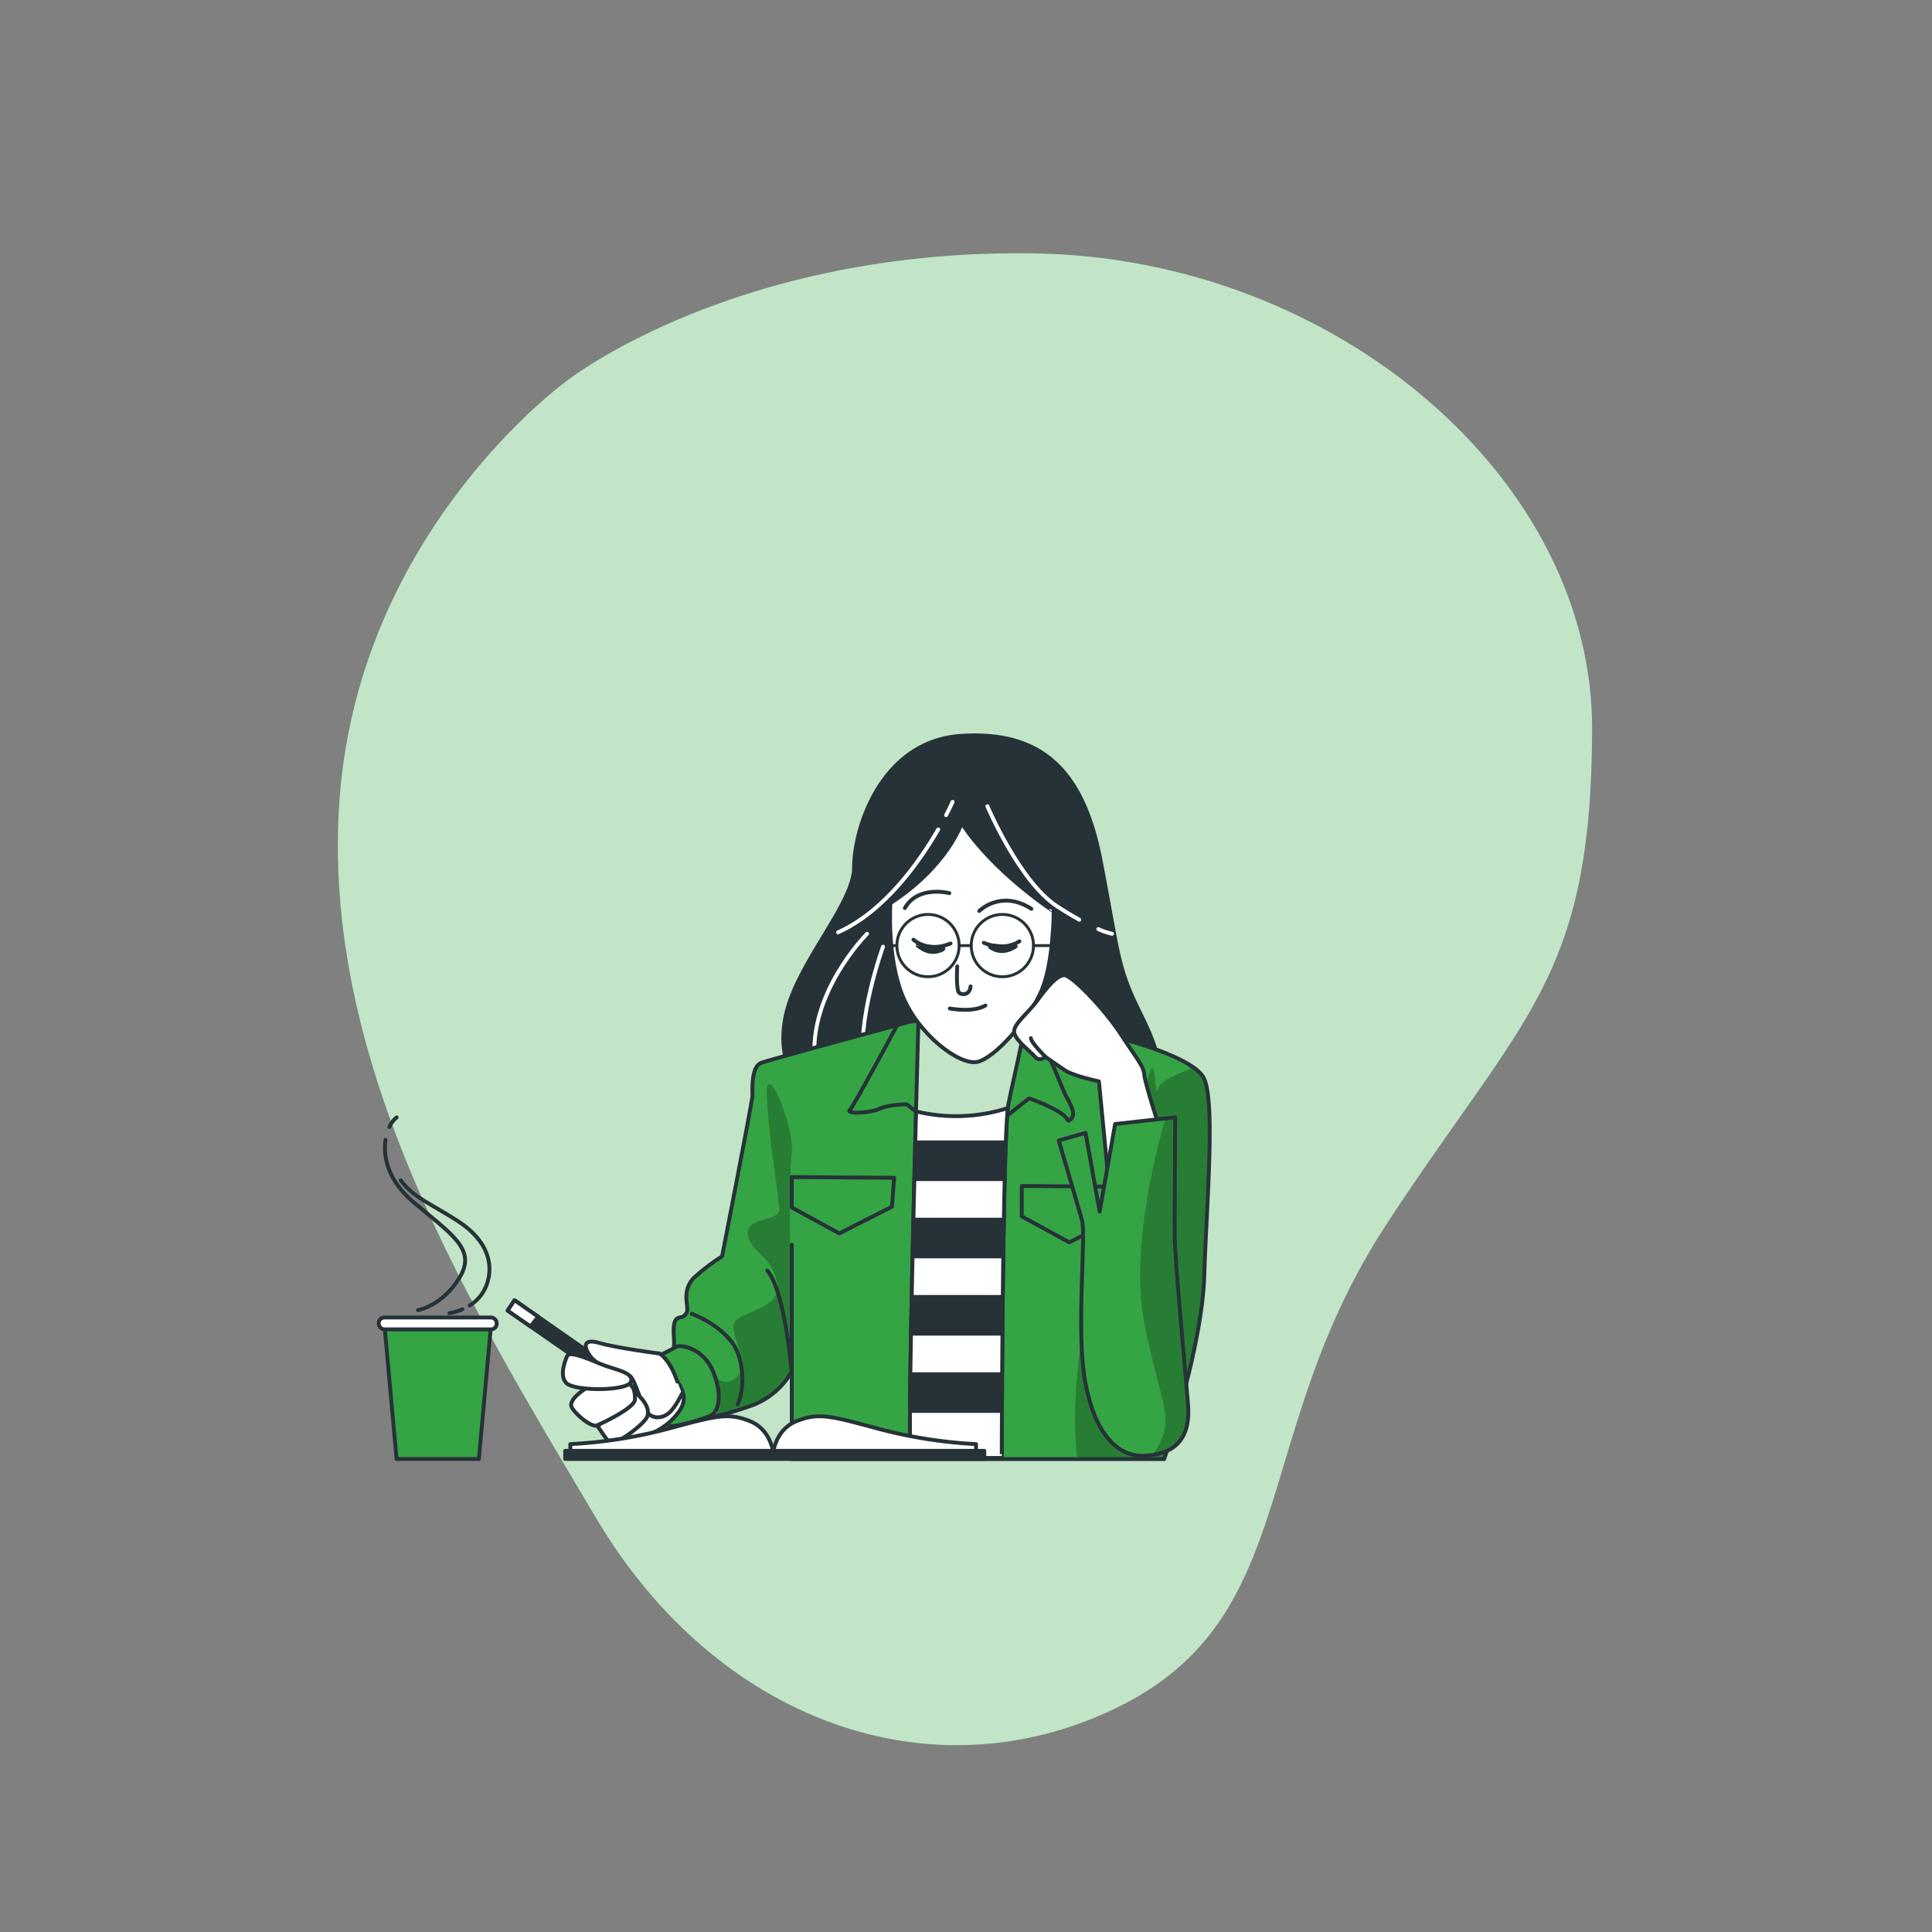 <svg xmlns="http://www.w3.org/2000/svg" xmlns:xlink="http://www.w3.org/1999/xlink" viewBox="0 0 500 500"><rect x="0" y="0" width="500" height="500" fill="#808080" stroke="none"/><defs><clipPath id="freepik--clip-path--inject-68"><path d="M235.25,264.5s-35.52,9.59-38.21,10.55-2.3,7.11-2.3,8.45-7.87,41.66-7.87,41.66a52.37,52.37,0,0,0-7.11,5.38c-3.07,2.88-1.92,6.72-1.92,7.68s.19,1.34-.77,2.3-3.07-.76-2.68,5.19-1.73,20,3.64,20.73,8.07.2,15.94-2.49a19.75,19.75,0,0,0,10.94-9v22.66h96.38s9.79-28.61,10.37-47.42,3.07-46.47-.38-51.65-21.7-10.94-37.83-12.86S238.13,263.73,235.25,264.5Z" style="fill:#34A444;stroke:#263238;stroke-linecap:round;stroke-linejoin:round"></path></clipPath><clipPath id="freepik--clip-path-2--inject-68"><path d="M237.74,262.58s-3.26,114.73-1.92,114.73h23.43s.19-83.63,1.72-91.5,5.19-21.89,4.61-25.73-26.68-1.73-26.68-1.73A15.28,15.28,0,0,0,237.74,262.58Z" style="fill:#fff;stroke:#263238;stroke-linecap:round;stroke-linejoin:round"></path></clipPath><clipPath id="freepik--clip-path-3--inject-68"><path d="M260.83,286.76a43.86,43.86,0,0,1-23.75.87c-.88,34.3-2.2,89.68-1.26,89.68h23.43S259.43,298.93,260.83,286.76Z" style="fill:#fff;stroke:#263238;stroke-linecap:round;stroke-linejoin:round"></path></clipPath><clipPath id="freepik--clip-path-4--inject-68"><path d="M280.94,293.2l3.65,20.35,4-22.66,15.55-1.72S304,313.36,304,319.5s2.69,34.18,3.46,44-4.42,13-11.52,13.24-12.87-6.33-15.17-19.58.38-37.44-.77-41.47-6-20.54-6-20.54Z" style="fill:#34A444;stroke:#263238;stroke-linecap:round;stroke-linejoin:round"></path></clipPath></defs><g id="freepik--background-simple--inject-68"><path d="M146.86,98.43s-53.5,38.23-58.93,107.69,34.95,133.74,66.29,186.68,87.07,72.48,134.92,49.1,34.13-70.65,69.6-124.93,53.14-63.36,53.3-128.24S345.6,66.93,268,65.58,146.86,98.43,146.86,98.43Z" style="fill:#34A444"></path><path d="M146.86,98.43s-53.5,38.23-58.93,107.69,34.95,133.74,66.29,186.68,87.07,72.48,134.92,49.1,34.13-70.65,69.6-124.93,53.14-63.36,53.3-128.24S345.6,66.93,268,65.58,146.86,98.43,146.86,98.43Z" style="fill:#fff;opacity:0.7"></path></g><g id="freepik--Coffee--inject-68"><polygon points="123.94 377.58 102.63 377.58 99.43 342.25 127.14 342.25 123.94 377.58" style="fill:#34A444;stroke:#263238;stroke-linecap:round;stroke-linejoin:round"></polygon><rect x="98.01" y="340.97" width="30.54" height="3.06" rx="1.46" style="fill:#fff;stroke:#263238;stroke-linecap:round;stroke-linejoin:round"></rect><path d="M100.78,291.65a6.8,6.8,0,0,1,1.87-2.47" style="fill:none;stroke:#263238;stroke-linecap:round;stroke-linejoin:round"></path><path d="M108.16,339.06s6.3-1.05,10.76-8.4-1.83-11-12.07-19.69c-6.37-5.39-7.76-11.5-7.08-16" style="fill:none;stroke:#263238;stroke-linecap:round;stroke-linejoin:round"></path><path d="M121.57,337.86a10.68,10.68,0,0,0,4.7-6.42c1.32-5-.52-10.76-7.87-15.48s-11.29-6-14.7-10.5" style="fill:none;stroke:#263238;stroke-linecap:round;stroke-linejoin:round"></path><path d="M116.3,339.84a13,13,0,0,0,3.36-1" style="fill:none;stroke:#263238;stroke-linecap:round;stroke-linejoin:round"></path></g><g id="freepik--Character--inject-68"><path d="M208.44,283.06c-4.76-5.31-6.7-11.22-5.26-19.33,2.5-14,17.86-29.57,17.86-39.36s6.85-32.59,27.78-33.94,31.55,9.17,36,32.21,4.23,27.07,9.41,37.82c2.13,4.43,4.54,8.9,5.42,13.79,1.75,9.7-8.78,14.44-16.23,17.11-20.92,7.48-47.1,12.42-66.8-1.13A45.58,45.58,0,0,1,208.44,283.06Z" style="fill:#263238;stroke:#263238;stroke-linecap:round;stroke-linejoin:round"></path><path d="M284.24,240.45a17.87,17.87,0,0,0,3.56,1.21" style="fill:none;stroke:#fff;stroke-linecap:round;stroke-miterlimit:10"></path><path d="M255.54,208.65s8.25,19.5,18,25.88c2.19,1.43,4.11,2.57,5.77,3.49" style="fill:none;stroke:#fff;stroke-linecap:round;stroke-miterlimit:10"></path><path d="M242.81,214.66c-4.74,8.19-13.77,21.17-25.91,26.62" style="fill:none;stroke:#fff;stroke-linecap:round;stroke-miterlimit:10"></path><path d="M246.53,207.52s-.58,1.32-1.69,3.45" style="fill:none;stroke:#fff;stroke-linecap:round;stroke-miterlimit:10"></path><path d="M224.4,241.66S209,257,210.9,275" style="fill:none;stroke:#fff;stroke-linecap:round;stroke-miterlimit:10"></path><path d="M228.53,245s-7.13,19.51-4.88,31.89" style="fill:none;stroke:#fff;stroke-linecap:round;stroke-miterlimit:10"></path><path d="M235.25,264.5s-35.52,9.59-38.21,10.55-2.3,7.11-2.3,8.45-7.87,41.66-7.87,41.66a52.37,52.37,0,0,0-7.11,5.38c-3.07,2.88-1.92,6.72-1.92,7.68s.19,1.34-.77,2.3-3.07-.76-2.68,5.19-1.73,20,3.64,20.73,8.07.2,15.94-2.49a19.75,19.75,0,0,0,10.94-9v22.66h96.38s9.79-28.61,10.37-47.42,3.07-46.47-.38-51.65-21.7-10.94-37.83-12.86S238.13,263.73,235.25,264.5Z" style="fill:#34A444"></path><g style="clip-path:url(#freepik--clip-path--inject-68)"><path d="M307.61,275.4c.5.59.71,1.09.28,1.29-1.32.63-7.52,2.63-8.27,5.26s-.44-8-1.88-4.89-3.39,15.42-11.28,40.24c-6.31,19.81-9.73,45.13-7.6,60.28h22.43s9.79-28.61,10.37-47.42,3.07-46.47-.38-51.65A11.92,11.92,0,0,0,307.61,275.4Z" style="opacity:0.24;mix-blend-mode:multiply"></path><path d="M236.59,259.12a8.68,8.68,0,0,0-3.07,3.65c-1.34,2.68-12.67,23.61-13.63,24.57s5.18.77,7.68-.38,7.1-1.15,7.1-1.15l4.42,3.45,13.63,5.38s6.14-4.42,9.21-6.91,4.42-3.46,4.42-3.46a43.5,43.5,0,0,1,7.68,3.46c3.07,1.92,1.92,2.88,3.07,1.92s.58-2.88-1-5.57-6.33-17.47-12.29-23S243.69,253.74,236.59,259.12Z" style="fill:#34A444;stroke:#263238;stroke-linecap:round;stroke-linejoin:round"></path><polygon points="264.43 306.93 290.93 307.12 290.35 314.61 276.72 321.52 264.43 314.8 264.43 306.93" style="fill:#34A444;stroke:#263238;stroke-linecap:round;stroke-linejoin:round"></polygon><polygon points="204.91 304.62 231.41 304.81 230.83 312.3 217.2 319.21 204.91 312.49 204.91 304.62" style="fill:#34A444;stroke:#263238;stroke-linecap:round;stroke-linejoin:round"></polygon><path d="M205.23,362.05s-1.5-56.78-.37-63.18-6.77-25.57-6.4-15.41,3,25.47,3.22,29.28-8.86,1.93-8.11,6.82,6,4.88,7.53,12.41-11.29,7.14-11.29,11.28,4.52,9.77.76,13.16-5.88-1.15-5.88-1.15a19.38,19.38,0,0,1,.74,11.16A61.69,61.69,0,0,0,194,364a19.75,19.75,0,0,0,10.94-9v8.16Z" style="opacity:0.24;mix-blend-mode:multiply"></path></g><path d="M235.25,264.5s-35.52,9.59-38.21,10.55-2.3,7.11-2.3,8.45-7.87,41.66-7.87,41.66a52.37,52.37,0,0,0-7.11,5.38c-3.07,2.88-1.92,6.72-1.92,7.68s.19,1.34-.77,2.3-3.07-.76-2.68,5.19-1.73,20,3.64,20.73,8.07.2,15.94-2.49a19.75,19.75,0,0,0,10.94-9v22.66h96.38s9.79-28.61,10.37-47.42,3.07-46.47-.38-51.65-21.7-10.94-37.83-12.86S238.13,263.73,235.25,264.5Z" style="fill:none;stroke:#263238;stroke-linecap:round;stroke-linejoin:round"></path><path d="M204.91,322.09v33.22s-1.73-21.12-6.33-26.5" style="fill:none;stroke:#263238;stroke-linecap:round;stroke-linejoin:round"></path><path d="M179,340s10.18,3.65,12.29,11.13-.38,12.29-.38,12.29" style="fill:none;stroke:#263238;stroke-linecap:round;stroke-linejoin:round"></path><path d="M166.82,352.59s7.43-3.38,8-4,7.11-.31,9.84,6.65.75,10.3-.61,11.05-8.49,2.83-10.46,2.83S163.34,355.17,166.82,352.59Z" style="fill:#34A444;stroke:#263238;stroke-linecap:round;stroke-linejoin:round"></path><path d="M237.74,262.58s-3.26,114.73-1.92,114.73h23.43s.19-83.63,1.72-91.5,5.19-21.89,4.61-25.73-26.68-1.73-26.68-1.73A15.28,15.28,0,0,0,237.74,262.58Z" style="fill:#fff"></path><g style="clip-path:url(#freepik--clip-path-2--inject-68)"><path d="M237.74,262.58s-3.26,114.73-1.92,114.73h23.43s.19-83.63,1.72-91.5,5.19-21.89,4.61-25.73-26.68-1.73-26.68-1.73A15.28,15.28,0,0,0,237.74,262.58Z" style="fill:#34A444"></path><path d="M237.74,262.58s-3.26,114.73-1.92,114.73h23.43s.19-83.63,1.72-91.5,5.19-21.89,4.61-25.73-26.68-1.73-26.68-1.73A15.28,15.28,0,0,0,237.74,262.58Z" style="fill:#fff;opacity:0.7"></path></g><path d="M237.74,262.58s-3.26,114.73-1.92,114.73h23.43s.19-83.63,1.72-91.5,5.19-21.89,4.61-25.73-26.68-1.73-26.68-1.73A15.28,15.28,0,0,0,237.74,262.58Z" style="fill:none;stroke:#263238;stroke-linecap:round;stroke-linejoin:round"></path><path d="M260.83,286.76a43.86,43.86,0,0,1-23.75.87c-.88,34.3-2.2,89.68-1.26,89.68h23.43S259.43,298.93,260.83,286.76Z" style="fill:#fff"></path><g style="clip-path:url(#freepik--clip-path-3--inject-68)"><path d="M259.3,365.65c0-3.14,0-6.69.06-10.5H235.63c0,3.84-.09,7.38-.11,10.5Z" style="fill:#263238"></path><path d="M236,335.15c-.07,3.6-.14,7.11-.2,10.5h23.66c0-3.43.06-6.95.1-10.5Z" style="fill:#263238"></path><path d="M236.41,315.15c-.08,3.49-.16,7-.23,10.5h23.47c.05-3.58.1-7.11.16-10.5Z" style="fill:#263238"></path><path d="M236.89,295.15c-.08,3.37-.17,6.89-.26,10.5H260c.09-3.93.2-7.49.32-10.5Z" style="fill:#263238"></path></g><path d="M260.83,286.76a43.86,43.86,0,0,1-23.75.87c-.88,34.3-2.2,89.68-1.26,89.68h23.43S259.43,298.93,260.83,286.76Z" style="fill:none;stroke:#263238;stroke-linecap:round;stroke-linejoin:round"></path><path d="M248.88,213s-3.46,10.94-18.43,20.74c0,0-1,13.63,3.07,23.8s14.78,18.24,19.39,17.28,13.63-11.33,16.7-18.62,3.08-20.35,3.08-20.35S257.13,225.71,248.88,213Z" style="fill:#fff;stroke:#263238;stroke-linecap:round;stroke-linejoin:round"></path><path d="M247.73,250.1s-.39,6.33.57,6.91,2.69.38,2.88-1.73" style="fill:none;stroke:#263238;stroke-linecap:round;stroke-linejoin:round"></path><path d="M245.81,261s5.95,1.15,9.21-.77" style="fill:none;stroke:#263238;stroke-linecap:round;stroke-linejoin:round"></path><path d="M245.69,231.15S237.63,229,234.17,235" style="fill:none;stroke:#263238;stroke-linecap:round;stroke-linejoin:round"></path><path d="M253.44,235.75s5.59-5.63,13.47-.55" style="fill:none;stroke:#263238;stroke-linecap:round;stroke-linejoin:round"></path><path d="M236.4,243.18s3.65,3.46,9.6,1" style="fill:none;stroke:#263238;stroke-linecap:round;stroke-linejoin:round"></path><path d="M254.61,244s5,2.31,9.21-.38" style="fill:none;stroke:#263238;stroke-linecap:round;stroke-linejoin:round"></path><circle cx="240.17" cy="244.72" r="8.06" style="fill:none;stroke:#263238;stroke-linecap:round;stroke-linejoin:round;stroke-width:0.75px"></circle><circle cx="259.41" cy="244.72" r="8.06" style="fill:none;stroke:#263238;stroke-linecap:round;stroke-linejoin:round;stroke-width:0.75px"></circle><line x1="248.23" y1="244.72" x2="251.34" y2="244.72" style="fill:none;stroke:#263238;stroke-linecap:round;stroke-linejoin:round;stroke-width:0.75px"></line><line x1="267.47" y1="244.72" x2="272.19" y2="244.72" style="fill:none;stroke:#263238;stroke-linecap:round;stroke-linejoin:round;stroke-width:0.75px"></line><line x1="229.95" y1="244.72" x2="232.09" y2="244.72" style="fill:none;stroke:#263238;stroke-linecap:round;stroke-linejoin:round;stroke-width:0.75px"></line><path d="M243.2,245.22s2.05.09.13.8-3.86.36-5.85-1.33C237.48,244.69,241.29,245.19,243.2,245.22Z" style="fill:#263238;stroke:#263238;stroke-linecap:round;stroke-linejoin:round"></path><path d="M257.1,244.74s-2-.18-.23.77,3.78.87,6-.56C262.84,245,259,245,257.1,244.74Z" style="fill:#263238;stroke:#263238;stroke-linecap:round;stroke-linejoin:round"></path><path d="M287.47,311.53l-3.07-31.68s-6.53-1.34-8.83-2.88-5-3.45-5-3.45-1.53,1.34-2.68,0-4.8-4-5.38-6.15,3.46-5,5.95-8.44,5.19-6.72,7.11-6.53S285.74,261,290,267.57s5.95,8.25,6.14,10.56,4,14,4,14l1,19.78Z" style="fill:#fff;stroke:#263238;stroke-linecap:round;stroke-linejoin:round"></path><path d="M270.57,273.52s-3.78-3.73-3.78-4.85" style="fill:none;stroke:#263238;stroke-linecap:round;stroke-linejoin:round"></path><path d="M280.94,293.2l3.65,20.35,4-22.66,15.55-1.72S304,313.36,304,319.5s2.69,34.18,3.46,44-4.42,13-11.52,13.24-12.87-6.33-15.17-19.58.38-37.44-.77-41.47-6-20.54-6-20.54Z" style="fill:#34A444"></path><g style="clip-path:url(#freepik--clip-path-4--inject-68)"><path d="M298.38,376.5c5.79-.86,9.73-4.41,9.06-13-.77-9.79-3.46-37.82-3.46-44s.19-30.33.19-30.33l-2.52.28c-1.45,4.83-9.53,33.18-5.42,53.42,4.52,22.19,8.28,24.44,2.26,33.47Z" style="opacity:0.24;mix-blend-mode:multiply"></path></g><path d="M280.94,293.2l3.65,20.35,4-22.66,15.55-1.72S304,313.36,304,319.5s2.69,34.18,3.46,44-4.42,13-11.52,13.24-12.87-6.33-15.17-19.58.38-37.44-.77-41.47-6-20.54-6-20.54Z" style="fill:none;stroke:#263238;stroke-linecap:round;stroke-linejoin:round"></path><path d="M158.87,372.5s-.46,3.09,2.34,3.79,9.53-1.05,10.09-2.49a2.19,2.19,0,0,0-.44-2.37l-6.14,0S160.09,370,158.87,372.5Z" style="fill:#fff;stroke:#263238;stroke-linecap:round;stroke-linejoin:round"></path><polygon points="131.38 339.18 156.83 356.86 158.73 354.33 133.16 336.5 131.38 339.18" style="fill:#263238;stroke:#263238;stroke-linecap:round;stroke-linejoin:round"></polygon><polygon points="137.29 343.28 139.27 340.76 133.16 336.5 131.38 339.18 137.29 343.28" style="fill:#fff;stroke:#263238;stroke-linecap:round;stroke-linejoin:round"></polygon><path d="M162.86,372.23a17,17,0,0,0,10.71-4.47c4.56-4.44,4.87-7.41-1.29-13.79s-19.63,1.09-20.06,3.91S162.86,372.23,162.86,372.23Z" style="fill:#fff;stroke:#263238;stroke-linecap:round;stroke-linejoin:round"></path><path d="M176.49,360.7s-1.74,3.63-3.39,5-4.27,1.74-5.82-.47-3.14-9.07-4.49-9.21-8.08-2.35-10-5-1.82-4.7,2.41-3.44,15.55,2.73,15.55,2.73,2.68,1.61,4.54,7.26" style="fill:#fff;stroke:#263238;stroke-linecap:round;stroke-linejoin:round"></path><path d="M154.72,369.2c.6.74,2.57,4.09,3.5,4.32s6.64-3.4,8.84-6.17-1.9-6.61-3.07-7.15S154.72,369.2,154.72,369.2Z" style="fill:#fff;stroke:#263238;stroke-linecap:round;stroke-linejoin:round"></path><path d="M151.81,359.2s-5,3-3.81,5.06,5.19,5.19,6.47,4.64,9.9-4.56,9.86-6.75-.18-4.8-4.59-4.44A39.55,39.55,0,0,0,151.81,359.2Z" style="fill:#fff;stroke:#263238;stroke-linecap:round;stroke-linejoin:round"></path><path d="M146.81,350.89s-2.43,4.94-.2,7.08,16,2.09,16.7-.43-4.46-3.06-8.25-4.69S147.34,349.72,146.81,350.89Z" style="fill:#fff;stroke:#263238;stroke-linecap:round;stroke-linejoin:round"></path><path d="M200.21,376.62s-.38-6.53-6.14-8.83-8.84-1.35-21.7,2.11a123.07,123.07,0,0,1-24.77,3.84v2.88Z" style="fill:#fff;stroke:#263238;stroke-linecap:round;stroke-linejoin:round"></path><path d="M200,376.62s.38-6.53,6.14-8.83,8.83-1.35,21.7,2.11a123,123,0,0,0,24.76,3.84v2.88Z" style="fill:#fff;stroke:#263238;stroke-linecap:round;stroke-linejoin:round"></path><rect x="146.26" y="375.47" width="108.48" height="2.11" style="fill:#263238;stroke:#263238;stroke-linecap:round;stroke-linejoin:round"></rect></g></svg>